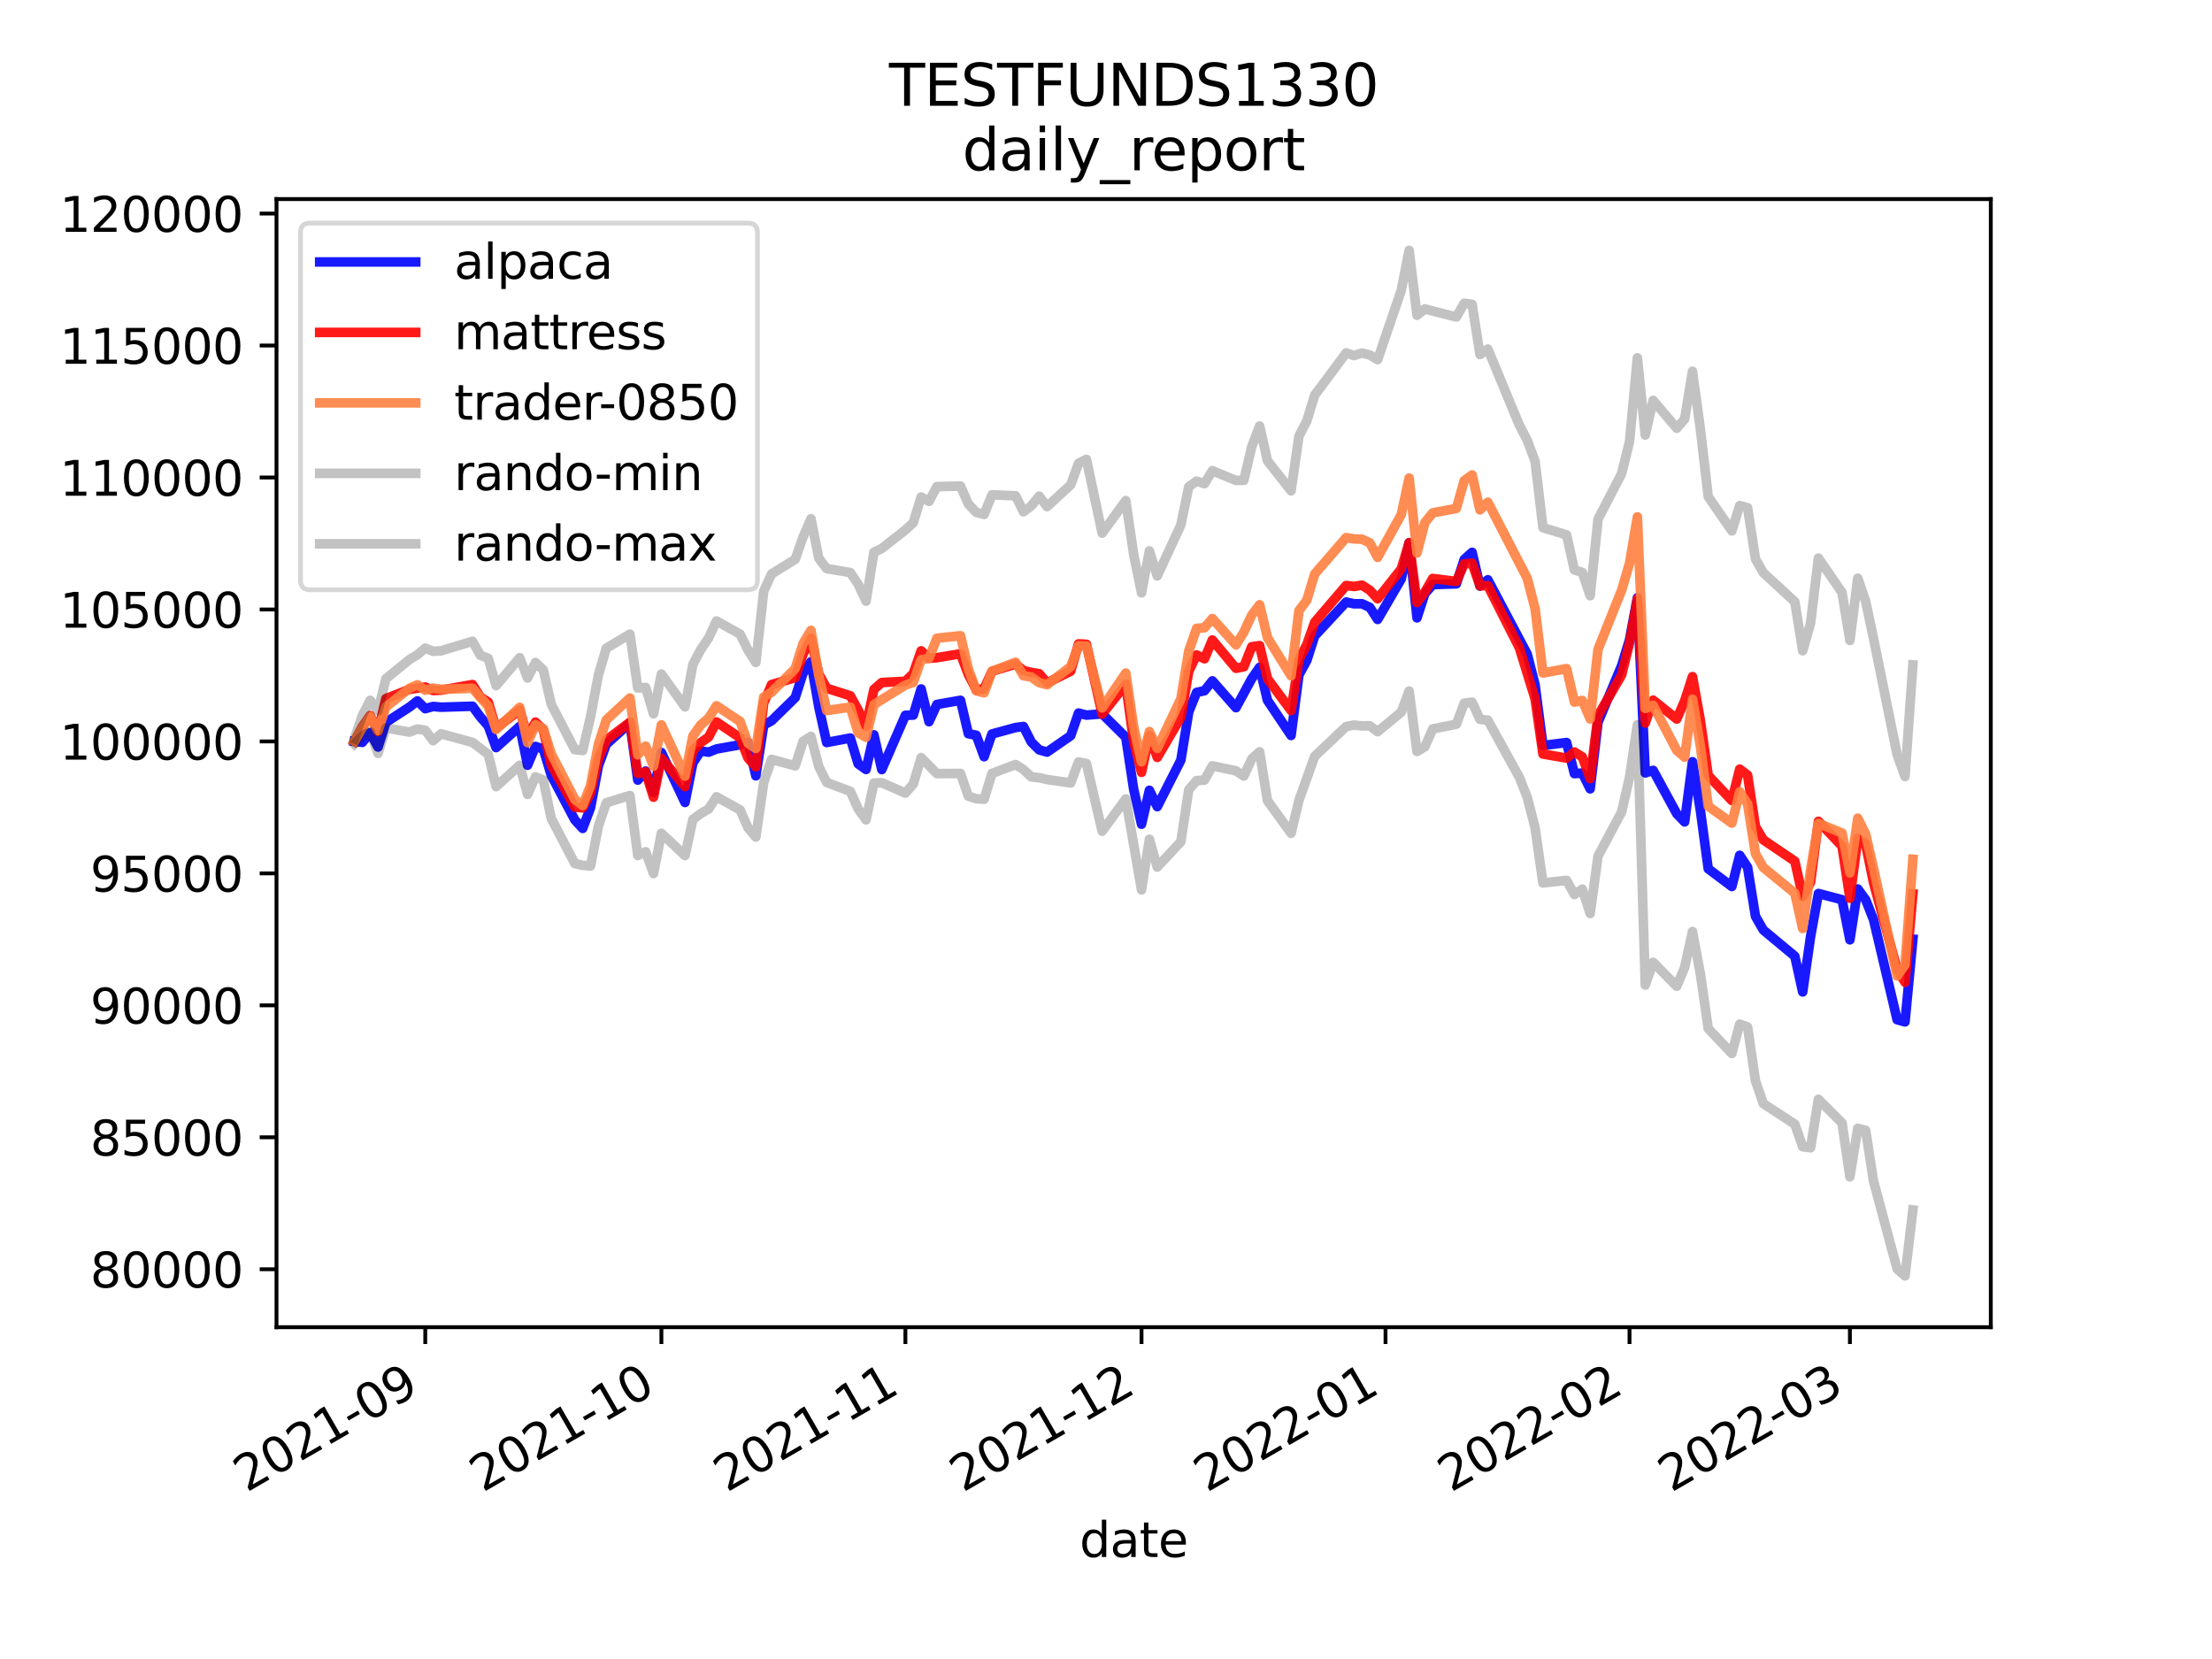 <?xml version="1.0" encoding="utf-8" standalone="no"?>
<!DOCTYPE svg PUBLIC "-//W3C//DTD SVG 1.1//EN"
  "http://www.w3.org/Graphics/SVG/1.1/DTD/svg11.dtd">
<svg height="345.6pt" version="1.1" viewBox="0 0 460.8 345.6" width="460.8pt" xmlns="http://www.w3.org/2000/svg" xmlns:xlink="http://www.w3.org/1999/xlink">
 <defs>
  <style type="text/css">*{stroke-linecap:butt;stroke-linejoin:round;}</style>
 </defs>
 <g id="figure_1">
  <g id="patch_1">
   <path d="M 0 345.6 
L 460.8 345.6 
L 460.8 0 
L 0 0 
z
" style="fill:#ffffff;"/>
  </g>
  <g id="axes_1">
   <g id="patch_2">
    <path d="M 57.6 276.48 
L 414.72 276.48 
L 414.72 41.472 
L 57.6 41.472 
z
" style="fill:#ffffff;"/>
   </g>
   <g id="matplotlib.axis_1">
    <g id="xtick_1">
     <g id="line2d_1">
      <defs>
       <path d="M 0 0 
L 0 3.5 
" id="mb91b54298b" style="stroke:#000000;stroke-width:0.8;"/>
      </defs>
      <g>
       <use style="stroke:#000000;stroke-width:0.8;" x="88.59" xlink:href="#mb91b54298b" y="276.48"/>
      </g>
     </g>
     <g id="text_1">
      <!-- 2021-09 -->
      <g transform="translate(51.365 310.952)rotate(-30)scale(0.1 -0.1)">
       <defs>
        <path d="M 1228 531 
L 3431 531 
L 3431 0 
L 469 0 
L 469 531 
Q 828 903 1448 1529 
Q 2069 2156 2228 2338 
Q 2531 2678 2651 2914 
Q 2772 3150 2772 3378 
Q 2772 3750 2511 3984 
Q 2250 4219 1831 4219 
Q 1534 4219 1204 4116 
Q 875 4013 500 3803 
L 500 4441 
Q 881 4594 1212 4672 
Q 1544 4750 1819 4750 
Q 2544 4750 2975 4387 
Q 3406 4025 3406 3419 
Q 3406 3131 3298 2873 
Q 3191 2616 2906 2266 
Q 2828 2175 2409 1742 
Q 1991 1309 1228 531 
z
" id="DejaVuSans-32" transform="scale(0.016)"/>
        <path d="M 2034 4250 
Q 1547 4250 1301 3770 
Q 1056 3291 1056 2328 
Q 1056 1369 1301 889 
Q 1547 409 2034 409 
Q 2525 409 2770 889 
Q 3016 1369 3016 2328 
Q 3016 3291 2770 3770 
Q 2525 4250 2034 4250 
z
M 2034 4750 
Q 2819 4750 3233 4129 
Q 3647 3509 3647 2328 
Q 3647 1150 3233 529 
Q 2819 -91 2034 -91 
Q 1250 -91 836 529 
Q 422 1150 422 2328 
Q 422 3509 836 4129 
Q 1250 4750 2034 4750 
z
" id="DejaVuSans-30" transform="scale(0.016)"/>
        <path d="M 794 531 
L 1825 531 
L 1825 4091 
L 703 3866 
L 703 4441 
L 1819 4666 
L 2450 4666 
L 2450 531 
L 3481 531 
L 3481 0 
L 794 0 
L 794 531 
z
" id="DejaVuSans-31" transform="scale(0.016)"/>
        <path d="M 313 2009 
L 1997 2009 
L 1997 1497 
L 313 1497 
L 313 2009 
z
" id="DejaVuSans-2d" transform="scale(0.016)"/>
        <path d="M 703 97 
L 703 672 
Q 941 559 1184 500 
Q 1428 441 1663 441 
Q 2288 441 2617 861 
Q 2947 1281 2994 2138 
Q 2813 1869 2534 1725 
Q 2256 1581 1919 1581 
Q 1219 1581 811 2004 
Q 403 2428 403 3163 
Q 403 3881 828 4315 
Q 1253 4750 1959 4750 
Q 2769 4750 3195 4129 
Q 3622 3509 3622 2328 
Q 3622 1225 3098 567 
Q 2575 -91 1691 -91 
Q 1453 -91 1209 -44 
Q 966 3 703 97 
z
M 1959 2075 
Q 2384 2075 2632 2365 
Q 2881 2656 2881 3163 
Q 2881 3666 2632 3958 
Q 2384 4250 1959 4250 
Q 1534 4250 1286 3958 
Q 1038 3666 1038 3163 
Q 1038 2656 1286 2365 
Q 1534 2075 1959 2075 
z
" id="DejaVuSans-39" transform="scale(0.016)"/>
       </defs>
       <use xlink:href="#DejaVuSans-32"/>
       <use x="63.623" xlink:href="#DejaVuSans-30"/>
       <use x="127.246" xlink:href="#DejaVuSans-32"/>
       <use x="190.869" xlink:href="#DejaVuSans-31"/>
       <use x="254.492" xlink:href="#DejaVuSans-2d"/>
       <use x="290.576" xlink:href="#DejaVuSans-30"/>
       <use x="354.199" xlink:href="#DejaVuSans-39"/>
      </g>
     </g>
    </g>
    <g id="xtick_2">
     <g id="line2d_2">
      <g>
       <use style="stroke:#000000;stroke-width:0.8;" x="137.78" xlink:href="#mb91b54298b" y="276.48"/>
      </g>
     </g>
     <g id="text_2">
      <!-- 2021-10 -->
      <g transform="translate(100.555 310.952)rotate(-30)scale(0.1 -0.1)">
       <use xlink:href="#DejaVuSans-32"/>
       <use x="63.623" xlink:href="#DejaVuSans-30"/>
       <use x="127.246" xlink:href="#DejaVuSans-32"/>
       <use x="190.869" xlink:href="#DejaVuSans-31"/>
       <use x="254.492" xlink:href="#DejaVuSans-2d"/>
       <use x="290.576" xlink:href="#DejaVuSans-31"/>
       <use x="354.199" xlink:href="#DejaVuSans-30"/>
      </g>
     </g>
    </g>
    <g id="xtick_3">
     <g id="line2d_3">
      <g>
       <use style="stroke:#000000;stroke-width:0.8;" x="188.61" xlink:href="#mb91b54298b" y="276.48"/>
      </g>
     </g>
     <g id="text_3">
      <!-- 2021-11 -->
      <g transform="translate(151.385 310.952)rotate(-30)scale(0.1 -0.1)">
       <use xlink:href="#DejaVuSans-32"/>
       <use x="63.623" xlink:href="#DejaVuSans-30"/>
       <use x="127.246" xlink:href="#DejaVuSans-32"/>
       <use x="190.869" xlink:href="#DejaVuSans-31"/>
       <use x="254.492" xlink:href="#DejaVuSans-2d"/>
       <use x="290.576" xlink:href="#DejaVuSans-31"/>
       <use x="354.199" xlink:href="#DejaVuSans-31"/>
      </g>
     </g>
    </g>
    <g id="xtick_4">
     <g id="line2d_4">
      <g>
       <use style="stroke:#000000;stroke-width:0.8;" x="237.8" xlink:href="#mb91b54298b" y="276.48"/>
      </g>
     </g>
     <g id="text_4">
      <!-- 2021-12 -->
      <g transform="translate(200.575 310.952)rotate(-30)scale(0.1 -0.1)">
       <use xlink:href="#DejaVuSans-32"/>
       <use x="63.623" xlink:href="#DejaVuSans-30"/>
       <use x="127.246" xlink:href="#DejaVuSans-32"/>
       <use x="190.869" xlink:href="#DejaVuSans-31"/>
       <use x="254.492" xlink:href="#DejaVuSans-2d"/>
       <use x="290.576" xlink:href="#DejaVuSans-31"/>
       <use x="354.199" xlink:href="#DejaVuSans-32"/>
      </g>
     </g>
    </g>
    <g id="xtick_5">
     <g id="line2d_5">
      <g>
       <use style="stroke:#000000;stroke-width:0.8;" x="288.629" xlink:href="#mb91b54298b" y="276.48"/>
      </g>
     </g>
     <g id="text_5">
      <!-- 2022-01 -->
      <g transform="translate(251.405 310.952)rotate(-30)scale(0.1 -0.1)">
       <use xlink:href="#DejaVuSans-32"/>
       <use x="63.623" xlink:href="#DejaVuSans-30"/>
       <use x="127.246" xlink:href="#DejaVuSans-32"/>
       <use x="190.869" xlink:href="#DejaVuSans-32"/>
       <use x="254.492" xlink:href="#DejaVuSans-2d"/>
       <use x="290.576" xlink:href="#DejaVuSans-30"/>
       <use x="354.199" xlink:href="#DejaVuSans-31"/>
      </g>
     </g>
    </g>
    <g id="xtick_6">
     <g id="line2d_6">
      <g>
       <use style="stroke:#000000;stroke-width:0.8;" x="339.459" xlink:href="#mb91b54298b" y="276.48"/>
      </g>
     </g>
     <g id="text_6">
      <!-- 2022-02 -->
      <g transform="translate(302.234 310.952)rotate(-30)scale(0.1 -0.1)">
       <use xlink:href="#DejaVuSans-32"/>
       <use x="63.623" xlink:href="#DejaVuSans-30"/>
       <use x="127.246" xlink:href="#DejaVuSans-32"/>
       <use x="190.869" xlink:href="#DejaVuSans-32"/>
       <use x="254.492" xlink:href="#DejaVuSans-2d"/>
       <use x="290.576" xlink:href="#DejaVuSans-30"/>
       <use x="354.199" xlink:href="#DejaVuSans-32"/>
      </g>
     </g>
    </g>
    <g id="xtick_7">
     <g id="line2d_7">
      <g>
       <use style="stroke:#000000;stroke-width:0.8;" x="385.37" xlink:href="#mb91b54298b" y="276.48"/>
      </g>
     </g>
     <g id="text_7">
      <!-- 2022-03 -->
      <g transform="translate(348.145 310.952)rotate(-30)scale(0.1 -0.1)">
       <defs>
        <path d="M 2597 2516 
Q 3050 2419 3304 2112 
Q 3559 1806 3559 1356 
Q 3559 666 3084 287 
Q 2609 -91 1734 -91 
Q 1441 -91 1130 -33 
Q 819 25 488 141 
L 488 750 
Q 750 597 1062 519 
Q 1375 441 1716 441 
Q 2309 441 2620 675 
Q 2931 909 2931 1356 
Q 2931 1769 2642 2001 
Q 2353 2234 1838 2234 
L 1294 2234 
L 1294 2753 
L 1863 2753 
Q 2328 2753 2575 2939 
Q 2822 3125 2822 3475 
Q 2822 3834 2567 4026 
Q 2313 4219 1838 4219 
Q 1578 4219 1281 4162 
Q 984 4106 628 3988 
L 628 4550 
Q 988 4650 1302 4700 
Q 1616 4750 1894 4750 
Q 2613 4750 3031 4423 
Q 3450 4097 3450 3541 
Q 3450 3153 3228 2886 
Q 3006 2619 2597 2516 
z
" id="DejaVuSans-33" transform="scale(0.016)"/>
       </defs>
       <use xlink:href="#DejaVuSans-32"/>
       <use x="63.623" xlink:href="#DejaVuSans-30"/>
       <use x="127.246" xlink:href="#DejaVuSans-32"/>
       <use x="190.869" xlink:href="#DejaVuSans-32"/>
       <use x="254.492" xlink:href="#DejaVuSans-2d"/>
       <use x="290.576" xlink:href="#DejaVuSans-30"/>
       <use x="354.199" xlink:href="#DejaVuSans-33"/>
      </g>
     </g>
    </g>
    <g id="text_8">
     <!-- date -->
     <g transform="translate(224.885 324.351)scale(0.1 -0.1)">
      <defs>
       <path d="M 2906 2969 
L 2906 4863 
L 3481 4863 
L 3481 0 
L 2906 0 
L 2906 525 
Q 2725 213 2448 61 
Q 2172 -91 1784 -91 
Q 1150 -91 751 415 
Q 353 922 353 1747 
Q 353 2572 751 3078 
Q 1150 3584 1784 3584 
Q 2172 3584 2448 3432 
Q 2725 3281 2906 2969 
z
M 947 1747 
Q 947 1113 1208 752 
Q 1469 391 1925 391 
Q 2381 391 2643 752 
Q 2906 1113 2906 1747 
Q 2906 2381 2643 2742 
Q 2381 3103 1925 3103 
Q 1469 3103 1208 2742 
Q 947 2381 947 1747 
z
" id="DejaVuSans-64" transform="scale(0.016)"/>
       <path d="M 2194 1759 
Q 1497 1759 1228 1600 
Q 959 1441 959 1056 
Q 959 750 1161 570 
Q 1363 391 1709 391 
Q 2188 391 2477 730 
Q 2766 1069 2766 1631 
L 2766 1759 
L 2194 1759 
z
M 3341 1997 
L 3341 0 
L 2766 0 
L 2766 531 
Q 2569 213 2275 61 
Q 1981 -91 1556 -91 
Q 1019 -91 701 211 
Q 384 513 384 1019 
Q 384 1609 779 1909 
Q 1175 2209 1959 2209 
L 2766 2209 
L 2766 2266 
Q 2766 2663 2505 2880 
Q 2244 3097 1772 3097 
Q 1472 3097 1187 3025 
Q 903 2953 641 2809 
L 641 3341 
Q 956 3463 1253 3523 
Q 1550 3584 1831 3584 
Q 2591 3584 2966 3190 
Q 3341 2797 3341 1997 
z
" id="DejaVuSans-61" transform="scale(0.016)"/>
       <path d="M 1172 4494 
L 1172 3500 
L 2356 3500 
L 2356 3053 
L 1172 3053 
L 1172 1153 
Q 1172 725 1289 603 
Q 1406 481 1766 481 
L 2356 481 
L 2356 0 
L 1766 0 
Q 1100 0 847 248 
Q 594 497 594 1153 
L 594 3053 
L 172 3053 
L 172 3500 
L 594 3500 
L 594 4494 
L 1172 4494 
z
" id="DejaVuSans-74" transform="scale(0.016)"/>
       <path d="M 3597 1894 
L 3597 1613 
L 953 1613 
Q 991 1019 1311 708 
Q 1631 397 2203 397 
Q 2534 397 2845 478 
Q 3156 559 3463 722 
L 3463 178 
Q 3153 47 2828 -22 
Q 2503 -91 2169 -91 
Q 1331 -91 842 396 
Q 353 884 353 1716 
Q 353 2575 817 3079 
Q 1281 3584 2069 3584 
Q 2775 3584 3186 3129 
Q 3597 2675 3597 1894 
z
M 3022 2063 
Q 3016 2534 2758 2815 
Q 2500 3097 2075 3097 
Q 1594 3097 1305 2825 
Q 1016 2553 972 2059 
L 3022 2063 
z
" id="DejaVuSans-65" transform="scale(0.016)"/>
      </defs>
      <use xlink:href="#DejaVuSans-64"/>
      <use x="63.477" xlink:href="#DejaVuSans-61"/>
      <use x="124.756" xlink:href="#DejaVuSans-74"/>
      <use x="163.965" xlink:href="#DejaVuSans-65"/>
     </g>
    </g>
   </g>
   <g id="matplotlib.axis_2">
    <g id="ytick_1">
     <g id="line2d_8">
      <defs>
       <path d="M 0 0 
L -3.5 0 
" id="m299c79e415" style="stroke:#000000;stroke-width:0.8;"/>
      </defs>
      <g>
       <use style="stroke:#000000;stroke-width:0.8;" x="57.6" xlink:href="#m299c79e415" y="264.41"/>
      </g>
     </g>
     <g id="text_9">
      <!-- 80000 -->
      <g transform="translate(18.788 268.21)scale(0.1 -0.1)">
       <defs>
        <path d="M 2034 2216 
Q 1584 2216 1326 1975 
Q 1069 1734 1069 1313 
Q 1069 891 1326 650 
Q 1584 409 2034 409 
Q 2484 409 2743 651 
Q 3003 894 3003 1313 
Q 3003 1734 2745 1975 
Q 2488 2216 2034 2216 
z
M 1403 2484 
Q 997 2584 770 2862 
Q 544 3141 544 3541 
Q 544 4100 942 4425 
Q 1341 4750 2034 4750 
Q 2731 4750 3128 4425 
Q 3525 4100 3525 3541 
Q 3525 3141 3298 2862 
Q 3072 2584 2669 2484 
Q 3125 2378 3379 2068 
Q 3634 1759 3634 1313 
Q 3634 634 3220 271 
Q 2806 -91 2034 -91 
Q 1263 -91 848 271 
Q 434 634 434 1313 
Q 434 1759 690 2068 
Q 947 2378 1403 2484 
z
M 1172 3481 
Q 1172 3119 1398 2916 
Q 1625 2713 2034 2713 
Q 2441 2713 2670 2916 
Q 2900 3119 2900 3481 
Q 2900 3844 2670 4047 
Q 2441 4250 2034 4250 
Q 1625 4250 1398 4047 
Q 1172 3844 1172 3481 
z
" id="DejaVuSans-38" transform="scale(0.016)"/>
       </defs>
       <use xlink:href="#DejaVuSans-38"/>
       <use x="63.623" xlink:href="#DejaVuSans-30"/>
       <use x="127.246" xlink:href="#DejaVuSans-30"/>
       <use x="190.869" xlink:href="#DejaVuSans-30"/>
       <use x="254.492" xlink:href="#DejaVuSans-30"/>
      </g>
     </g>
    </g>
    <g id="ytick_2">
     <g id="line2d_9">
      <g>
       <use style="stroke:#000000;stroke-width:0.8;" x="57.6" xlink:href="#m299c79e415" y="236.921"/>
      </g>
     </g>
     <g id="text_10">
      <!-- 85000 -->
      <g transform="translate(18.788 240.72)scale(0.1 -0.1)">
       <defs>
        <path d="M 691 4666 
L 3169 4666 
L 3169 4134 
L 1269 4134 
L 1269 2991 
Q 1406 3038 1543 3061 
Q 1681 3084 1819 3084 
Q 2600 3084 3056 2656 
Q 3513 2228 3513 1497 
Q 3513 744 3044 326 
Q 2575 -91 1722 -91 
Q 1428 -91 1123 -41 
Q 819 9 494 109 
L 494 744 
Q 775 591 1075 516 
Q 1375 441 1709 441 
Q 2250 441 2565 725 
Q 2881 1009 2881 1497 
Q 2881 1984 2565 2268 
Q 2250 2553 1709 2553 
Q 1456 2553 1204 2497 
Q 953 2441 691 2322 
L 691 4666 
z
" id="DejaVuSans-35" transform="scale(0.016)"/>
       </defs>
       <use xlink:href="#DejaVuSans-38"/>
       <use x="63.623" xlink:href="#DejaVuSans-35"/>
       <use x="127.246" xlink:href="#DejaVuSans-30"/>
       <use x="190.869" xlink:href="#DejaVuSans-30"/>
       <use x="254.492" xlink:href="#DejaVuSans-30"/>
      </g>
     </g>
    </g>
    <g id="ytick_3">
     <g id="line2d_10">
      <g>
       <use style="stroke:#000000;stroke-width:0.8;" x="57.6" xlink:href="#m299c79e415" y="209.431"/>
      </g>
     </g>
     <g id="text_11">
      <!-- 90000 -->
      <g transform="translate(18.788 213.23)scale(0.1 -0.1)">
       <use xlink:href="#DejaVuSans-39"/>
       <use x="63.623" xlink:href="#DejaVuSans-30"/>
       <use x="127.246" xlink:href="#DejaVuSans-30"/>
       <use x="190.869" xlink:href="#DejaVuSans-30"/>
       <use x="254.492" xlink:href="#DejaVuSans-30"/>
      </g>
     </g>
    </g>
    <g id="ytick_4">
     <g id="line2d_11">
      <g>
       <use style="stroke:#000000;stroke-width:0.8;" x="57.6" xlink:href="#m299c79e415" y="181.941"/>
      </g>
     </g>
     <g id="text_12">
      <!-- 95000 -->
      <g transform="translate(18.788 185.74)scale(0.1 -0.1)">
       <use xlink:href="#DejaVuSans-39"/>
       <use x="63.623" xlink:href="#DejaVuSans-35"/>
       <use x="127.246" xlink:href="#DejaVuSans-30"/>
       <use x="190.869" xlink:href="#DejaVuSans-30"/>
       <use x="254.492" xlink:href="#DejaVuSans-30"/>
      </g>
     </g>
    </g>
    <g id="ytick_5">
     <g id="line2d_12">
      <g>
       <use style="stroke:#000000;stroke-width:0.8;" x="57.6" xlink:href="#m299c79e415" y="154.451"/>
      </g>
     </g>
     <g id="text_13">
      <!-- 100000 -->
      <g transform="translate(12.425 158.25)scale(0.1 -0.1)">
       <use xlink:href="#DejaVuSans-31"/>
       <use x="63.623" xlink:href="#DejaVuSans-30"/>
       <use x="127.246" xlink:href="#DejaVuSans-30"/>
       <use x="190.869" xlink:href="#DejaVuSans-30"/>
       <use x="254.492" xlink:href="#DejaVuSans-30"/>
       <use x="318.115" xlink:href="#DejaVuSans-30"/>
      </g>
     </g>
    </g>
    <g id="ytick_6">
     <g id="line2d_13">
      <g>
       <use style="stroke:#000000;stroke-width:0.8;" x="57.6" xlink:href="#m299c79e415" y="126.961"/>
      </g>
     </g>
     <g id="text_14">
      <!-- 105000 -->
      <g transform="translate(12.425 130.76)scale(0.1 -0.1)">
       <use xlink:href="#DejaVuSans-31"/>
       <use x="63.623" xlink:href="#DejaVuSans-30"/>
       <use x="127.246" xlink:href="#DejaVuSans-35"/>
       <use x="190.869" xlink:href="#DejaVuSans-30"/>
       <use x="254.492" xlink:href="#DejaVuSans-30"/>
       <use x="318.115" xlink:href="#DejaVuSans-30"/>
      </g>
     </g>
    </g>
    <g id="ytick_7">
     <g id="line2d_14">
      <g>
       <use style="stroke:#000000;stroke-width:0.8;" x="57.6" xlink:href="#m299c79e415" y="99.471"/>
      </g>
     </g>
     <g id="text_15">
      <!-- 110000 -->
      <g transform="translate(12.425 103.27)scale(0.1 -0.1)">
       <use xlink:href="#DejaVuSans-31"/>
       <use x="63.623" xlink:href="#DejaVuSans-31"/>
       <use x="127.246" xlink:href="#DejaVuSans-30"/>
       <use x="190.869" xlink:href="#DejaVuSans-30"/>
       <use x="254.492" xlink:href="#DejaVuSans-30"/>
       <use x="318.115" xlink:href="#DejaVuSans-30"/>
      </g>
     </g>
    </g>
    <g id="ytick_8">
     <g id="line2d_15">
      <g>
       <use style="stroke:#000000;stroke-width:0.8;" x="57.6" xlink:href="#m299c79e415" y="71.981"/>
      </g>
     </g>
     <g id="text_16">
      <!-- 115000 -->
      <g transform="translate(12.425 75.78)scale(0.1 -0.1)">
       <use xlink:href="#DejaVuSans-31"/>
       <use x="63.623" xlink:href="#DejaVuSans-31"/>
       <use x="127.246" xlink:href="#DejaVuSans-35"/>
       <use x="190.869" xlink:href="#DejaVuSans-30"/>
       <use x="254.492" xlink:href="#DejaVuSans-30"/>
       <use x="318.115" xlink:href="#DejaVuSans-30"/>
      </g>
     </g>
    </g>
    <g id="ytick_9">
     <g id="line2d_16">
      <g>
       <use style="stroke:#000000;stroke-width:0.8;" x="57.6" xlink:href="#m299c79e415" y="44.491"/>
      </g>
     </g>
     <g id="text_17">
      <!-- 120000 -->
      <g transform="translate(12.425 48.29)scale(0.1 -0.1)">
       <use xlink:href="#DejaVuSans-31"/>
       <use x="63.623" xlink:href="#DejaVuSans-32"/>
       <use x="127.246" xlink:href="#DejaVuSans-30"/>
       <use x="190.869" xlink:href="#DejaVuSans-30"/>
       <use x="254.492" xlink:href="#DejaVuSans-30"/>
       <use x="318.115" xlink:href="#DejaVuSans-30"/>
      </g>
     </g>
    </g>
   </g>
   <g id="line2d_17">
    <path clip-path="url(#p4adf849333)" d="M 73.833 154.451 
L 75.472 154.652 
L 77.112 152.633 
L 78.752 155.62 
L 80.391 150.48 
L 85.31 147.29 
L 86.95 146.01 
L 88.59 147.634 
L 90.229 147.166 
L 91.869 147.323 
L 98.428 147.118 
L 100.067 149.35 
L 101.707 151.223 
L 103.347 155.735 
L 108.266 151.323 
L 109.905 159.407 
L 111.545 155.495 
L 113.185 156.039 
L 114.824 161.468 
L 119.743 170.797 
L 121.383 172.573 
L 123.023 168.251 
L 124.662 159.536 
L 126.302 155.052 
L 131.221 150.601 
L 132.861 162.51 
L 134.5 160.629 
L 136.14 165.071 
L 137.78 156.76 
L 142.699 167.17 
L 144.339 158.934 
L 145.978 156.45 
L 147.618 156.691 
L 149.258 156.03 
L 154.177 155.142 
L 155.816 154.621 
L 157.456 161.617 
L 159.096 151.041 
L 160.735 150.145 
L 165.654 145.337 
L 167.294 140.192 
L 168.934 137.868 
L 170.573 147.291 
L 172.213 154.678 
L 177.132 153.742 
L 178.772 159.12 
L 180.411 160.296 
L 182.051 153.071 
L 183.691 160.313 
L 188.61 149.011 
L 190.249 148.966 
L 191.889 143.522 
L 193.529 150.341 
L 195.168 146.755 
L 200.087 145.884 
L 201.727 152.845 
L 203.367 153.159 
L 205.006 157.633 
L 206.646 152.902 
L 211.565 151.56 
L 213.205 151.343 
L 214.844 154.579 
L 216.484 156.212 
L 218.124 156.672 
L 223.043 153.263 
L 224.682 148.542 
L 226.322 148.974 
L 229.601 148.706 
L 234.52 153.584 
L 236.16 164.388 
L 237.8 171.699 
L 239.439 164.634 
L 241.079 168.04 
L 245.998 158.349 
L 247.638 148.29 
L 249.277 144.24 
L 250.917 143.888 
L 252.557 141.838 
L 257.476 147.424 
L 260.755 141.377 
L 262.395 139.015 
L 264.034 145.885 
L 268.953 153.214 
L 270.593 140.576 
L 272.233 137.603 
L 273.872 132.481 
L 280.431 125.417 
L 282.071 125.782 
L 283.71 125.775 
L 285.35 126.526 
L 286.99 129.041 
L 291.909 120.605 
L 293.548 113.06 
L 295.188 128.711 
L 296.828 123.656 
L 298.467 121.777 
L 303.386 121.627 
L 305.026 116.529 
L 306.666 115.059 
L 308.305 122.088 
L 309.945 120.777 
L 318.143 136.25 
L 319.783 142.657 
L 321.423 155.308 
L 326.342 154.68 
L 327.981 161.162 
L 329.621 161.048 
L 331.261 164.33 
L 332.9 150.455 
L 337.82 138.66 
L 339.459 133.268 
L 341.099 124.516 
L 342.739 161.013 
L 344.378 160.479 
L 349.297 169.509 
L 350.937 171.219 
L 352.577 158.686 
L 354.216 168.804 
L 355.856 180.986 
L 360.775 184.676 
L 362.415 178.177 
L 364.054 180.676 
L 365.694 190.886 
L 367.334 193.739 
L 373.892 199.195 
L 375.532 206.636 
L 377.172 195.121 
L 378.811 186.132 
L 383.73 187.426 
L 385.37 195.781 
L 387.01 185.19 
L 388.649 187.431 
L 390.289 191.561 
L 395.208 212.421 
L 396.848 212.881 
L 398.487 195.635 
L 398.487 195.635 
" style="fill:none;stroke:#0000ff;stroke-linecap:square;stroke-opacity:0.9;stroke-width:2;"/>
   </g>
   <g id="line2d_18">
    <path clip-path="url(#p4adf849333)" d="M 73.833 154.451 
L 75.472 151.394 
L 77.112 149.066 
L 78.752 152.383 
L 80.391 145.53 
L 85.31 143.599 
L 88.59 143.115 
L 90.229 143.849 
L 91.869 143.777 
L 98.428 142.602 
L 100.067 145.197 
L 101.707 146.268 
L 103.347 151.69 
L 108.266 147.891 
L 109.905 153.425 
L 111.545 150.428 
L 113.185 152.038 
L 114.824 159.296 
L 119.743 168.147 
L 121.383 168.294 
L 123.023 165.182 
L 124.662 158.065 
L 126.302 154.149 
L 131.221 150.452 
L 132.861 161.11 
L 134.5 160.81 
L 136.14 166.069 
L 137.78 157.954 
L 142.699 163.869 
L 144.339 156.421 
L 145.978 154.693 
L 147.618 153.541 
L 149.258 150.395 
L 154.177 153.697 
L 155.816 157.896 
L 157.456 159.737 
L 159.096 146.442 
L 160.735 142.61 
L 165.654 141.166 
L 167.294 136.262 
L 168.934 132.992 
L 170.573 140.417 
L 172.213 143.374 
L 177.132 144.943 
L 178.772 147.919 
L 180.411 151.319 
L 182.051 143.608 
L 183.691 142.183 
L 188.61 141.919 
L 190.249 140.331 
L 191.889 135.579 
L 193.529 137.133 
L 195.168 137.007 
L 200.087 136.191 
L 201.727 140.513 
L 203.367 143.669 
L 205.006 143.474 
L 206.646 139.857 
L 211.565 138.341 
L 213.205 139.687 
L 214.844 140.081 
L 216.484 140.343 
L 218.124 142.265 
L 223.043 139.811 
L 224.682 134.13 
L 226.322 134.218 
L 229.601 148.761 
L 234.52 142.574 
L 236.16 154.484 
L 237.8 160.897 
L 239.439 153.25 
L 241.079 157.774 
L 245.998 149.441 
L 247.638 139.838 
L 249.277 136.439 
L 250.917 137.234 
L 252.557 133.319 
L 257.476 139.219 
L 259.115 138.898 
L 260.755 134.739 
L 262.395 134.496 
L 264.034 141.38 
L 268.953 148.022 
L 270.593 137.423 
L 272.233 134.271 
L 273.872 129.624 
L 280.431 121.968 
L 282.071 122.175 
L 283.71 121.89 
L 285.35 122.948 
L 286.99 124.723 
L 291.909 118.518 
L 293.548 113.056 
L 295.188 125.517 
L 296.828 123.332 
L 298.467 120.501 
L 303.386 121.127 
L 305.026 117.466 
L 306.666 117.329 
L 308.305 122.031 
L 309.945 122.007 
L 316.504 134.94 
L 319.783 145.563 
L 321.423 157.076 
L 326.342 157.923 
L 327.981 156.654 
L 329.621 157.672 
L 331.261 162.191 
L 332.9 149.079 
L 337.82 140.594 
L 339.459 133.97 
L 341.099 124.766 
L 342.739 150.621 
L 344.378 145.854 
L 349.297 149.785 
L 350.937 146.03 
L 352.577 140.948 
L 354.216 150.076 
L 355.856 161.554 
L 360.775 166.761 
L 362.415 160.227 
L 364.054 161.477 
L 365.694 172.186 
L 367.334 174.96 
L 373.892 179.397 
L 375.532 186.763 
L 377.172 183.805 
L 378.811 171.096 
L 383.73 176.275 
L 385.37 187.138 
L 387.01 174.651 
L 388.649 175.869 
L 390.289 183.874 
L 395.208 201.942 
L 396.848 204.627 
L 398.487 186.206 
L 398.487 186.206 
" style="fill:none;stroke:#ff0000;stroke-linecap:square;stroke-opacity:0.9;stroke-width:2;"/>
   </g>
   <g id="line2d_19">
    <path clip-path="url(#p4adf849333)" d="M 73.833 154.451 
L 75.472 151.585 
L 77.112 149.24 
L 78.752 152.21 
L 80.391 147.283 
L 85.31 143.371 
L 86.95 142.664 
L 88.59 143.787 
L 90.229 143.342 
L 91.869 143.604 
L 98.428 143.379 
L 101.707 147.12 
L 103.347 151.955 
L 108.266 147.351 
L 109.905 154.7 
L 111.545 150.974 
L 113.185 151.806 
L 114.824 157.004 
L 119.743 166.527 
L 121.383 167.809 
L 123.023 163.624 
L 124.662 155.055 
L 126.302 149.973 
L 131.221 145.411 
L 132.861 157.248 
L 134.5 155.427 
L 136.14 159.608 
L 137.78 151.008 
L 142.699 161.674 
L 144.339 153.326 
L 145.978 151.014 
L 147.618 149.591 
L 149.258 147.029 
L 154.177 150.288 
L 155.816 154.82 
L 157.456 155.922 
L 159.096 145.202 
L 160.735 144.202 
L 165.654 139.266 
L 167.294 134.054 
L 168.934 131.314 
L 170.573 140.735 
L 172.213 148.027 
L 177.132 147.295 
L 178.772 152.634 
L 180.411 153.587 
L 182.051 146.809 
L 183.691 145.738 
L 188.61 142.712 
L 190.249 142.149 
L 191.889 137.449 
L 193.529 137.123 
L 195.168 132.954 
L 200.087 132.441 
L 201.727 139.361 
L 203.367 143.906 
L 205.006 144.328 
L 206.646 139.838 
L 211.565 137.961 
L 213.205 140.767 
L 214.844 141.037 
L 216.484 142.216 
L 218.124 142.635 
L 223.043 138.861 
L 224.682 134.527 
L 226.322 134.593 
L 229.601 147.464 
L 234.52 140.213 
L 236.16 151.435 
L 237.8 158.695 
L 239.439 152.396 
L 241.079 155.902 
L 245.998 145.559 
L 247.638 135.617 
L 249.277 130.904 
L 250.917 130.771 
L 252.557 128.85 
L 257.476 134.333 
L 259.115 131.674 
L 260.755 128.143 
L 262.395 125.988 
L 264.034 132.828 
L 268.953 140.78 
L 270.593 127.212 
L 272.233 125.042 
L 273.872 119.575 
L 280.431 111.994 
L 282.071 112.272 
L 283.71 112.322 
L 285.35 113.087 
L 286.99 116.111 
L 291.909 107.186 
L 293.548 99.582 
L 295.188 115.188 
L 296.828 108.862 
L 298.467 106.835 
L 303.386 105.915 
L 305.026 100.128 
L 306.666 98.946 
L 308.305 106.218 
L 309.945 104.619 
L 318.143 120.468 
L 319.783 126.779 
L 321.423 140.197 
L 326.342 139.286 
L 327.981 146.263 
L 329.621 145.921 
L 331.261 149.759 
L 332.9 135.27 
L 337.82 122.939 
L 339.459 117.357 
L 341.099 107.677 
L 342.739 147.577 
L 344.378 146.943 
L 349.297 156.324 
L 350.937 157.721 
L 352.577 145.662 
L 354.216 155.41 
L 355.856 167.952 
L 360.775 171.47 
L 362.415 164.941 
L 364.054 167.483 
L 365.694 177.834 
L 367.334 180.719 
L 373.892 186.071 
L 375.532 193.428 
L 377.172 181.269 
L 378.811 171.514 
L 383.73 173.538 
L 385.37 181.833 
L 387.01 170.446 
L 388.649 173.761 
L 390.289 180.878 
L 395.208 203.302 
L 396.848 201.012 
L 398.487 179.001 
L 398.487 179.001 
" style="fill:none;stroke:#ff8040;stroke-linecap:square;stroke-opacity:0.9;stroke-width:2;"/>
   </g>
   <g id="line2d_20">
    <path clip-path="url(#p4adf849333)" d="M 73.833 155 
L 75.472 153.339 
L 77.112 152.417 
L 78.752 156.946 
L 80.391 151.641 
L 85.31 152.51 
L 86.95 151.872 
L 88.59 152.129 
L 90.229 154.299 
L 91.869 152.865 
L 98.428 154.652 
L 101.707 157.136 
L 103.347 163.869 
L 108.266 159.42 
L 109.905 165.492 
L 111.545 161.824 
L 113.185 162.498 
L 114.824 170.459 
L 119.743 179.893 
L 121.383 180.269 
L 123.023 180.392 
L 124.662 172.08 
L 126.302 167.234 
L 131.221 165.715 
L 132.861 178.212 
L 134.5 177.433 
L 136.14 181.981 
L 137.78 173.588 
L 142.699 178.231 
L 144.339 170.702 
L 145.978 169.491 
L 147.618 168.524 
L 149.258 165.99 
L 154.177 168.717 
L 155.816 172.431 
L 157.456 174.369 
L 159.096 162.998 
L 160.735 158.188 
L 165.654 159.537 
L 167.294 154.429 
L 168.934 153.407 
L 170.573 159.697 
L 172.213 162.998 
L 177.132 164.847 
L 178.772 168.493 
L 180.411 170.789 
L 182.051 163.121 
L 183.691 163.055 
L 188.61 165.214 
L 190.249 163.318 
L 191.889 157.833 
L 195.168 161.155 
L 200.087 161.123 
L 201.727 165.857 
L 203.367 166.381 
L 205.006 166.499 
L 206.646 161.121 
L 211.565 159.268 
L 213.205 160.324 
L 214.844 161.835 
L 216.484 162.009 
L 218.124 162.38 
L 223.043 163.102 
L 224.682 158.724 
L 226.322 159.059 
L 229.601 173.158 
L 234.52 166.436 
L 237.8 185.377 
L 239.439 174.832 
L 241.079 180.625 
L 245.998 175.333 
L 247.638 164.522 
L 249.277 162.622 
L 250.917 162.497 
L 252.557 159.54 
L 257.476 160.576 
L 259.115 161.665 
L 260.755 158.108 
L 262.395 156.611 
L 264.034 166.781 
L 268.953 173.581 
L 270.593 166.719 
L 273.872 157.562 
L 280.431 151.351 
L 282.071 151.049 
L 283.71 151.218 
L 285.35 151.194 
L 286.99 152.422 
L 291.909 148.342 
L 293.548 143.959 
L 295.188 156.548 
L 296.828 155.564 
L 298.467 151.845 
L 303.386 150.869 
L 305.026 146.48 
L 306.666 146.279 
L 308.305 149.848 
L 309.945 150.024 
L 316.504 161.929 
L 318.143 166.075 
L 319.783 172.422 
L 321.423 183.931 
L 326.342 183.397 
L 327.981 186.349 
L 329.621 185.225 
L 331.261 190.303 
L 332.9 178.345 
L 337.82 169.119 
L 339.459 161.929 
L 341.099 150.974 
L 342.739 205.2 
L 344.378 200.477 
L 349.297 205.455 
L 350.937 201.538 
L 352.577 194.057 
L 354.216 202.845 
L 355.856 214.27 
L 360.775 219.457 
L 362.415 213.337 
L 364.054 213.943 
L 365.694 225.153 
L 367.334 229.911 
L 373.892 234.185 
L 375.532 238.882 
L 377.172 239.105 
L 378.811 229.006 
L 383.73 233.94 
L 385.37 245.154 
L 387.01 235.049 
L 388.649 235.463 
L 390.289 246.026 
L 395.208 264.352 
L 396.848 265.798 
L 398.487 252.049 
L 398.487 252.049 
" style="fill:none;stroke:#0d0d0d;stroke-linecap:square;stroke-opacity:0.25;stroke-width:2;"/>
   </g>
   <g id="line2d_21">
    <path clip-path="url(#p4adf849333)" d="M 73.833 153.901 
L 75.472 149.064 
L 77.112 145.883 
L 78.752 148.071 
L 80.391 141.39 
L 85.31 137.393 
L 86.95 136.409 
L 88.59 135.015 
L 90.229 135.687 
L 91.869 135.579 
L 98.428 133.593 
L 100.067 136.493 
L 101.707 137.163 
L 103.347 142.831 
L 108.266 137.005 
L 109.905 141.24 
L 111.545 138.005 
L 113.185 139.57 
L 114.824 146.697 
L 119.743 156.17 
L 121.383 156.354 
L 123.023 149.323 
L 124.662 140.582 
L 126.302 135.037 
L 131.221 132.105 
L 132.861 143.321 
L 134.5 143.202 
L 136.14 148.702 
L 137.78 140.413 
L 142.699 147.254 
L 144.339 138.41 
L 145.978 135.326 
L 147.618 132.898 
L 149.258 129.35 
L 154.177 132.103 
L 155.816 135.427 
L 157.456 137.998 
L 159.096 123.147 
L 160.735 119.563 
L 165.654 116.522 
L 167.294 111.854 
L 168.934 108.071 
L 170.573 116.318 
L 172.213 118.45 
L 177.132 119.272 
L 178.772 121.71 
L 180.411 125.231 
L 182.051 115.049 
L 183.691 114.251 
L 188.61 110.397 
L 190.249 108.881 
L 191.889 103.538 
L 193.529 104.438 
L 195.168 101.376 
L 200.087 101.256 
L 201.727 104.987 
L 203.367 106.738 
L 205.006 107.167 
L 206.646 103.087 
L 211.565 103.281 
L 213.205 106.611 
L 214.844 105.373 
L 216.484 103.35 
L 218.124 105.531 
L 223.043 101.014 
L 224.682 96.514 
L 226.322 95.694 
L 229.601 111.06 
L 234.52 104.288 
L 236.16 115.503 
L 237.8 123.509 
L 239.439 114.771 
L 241.079 119.973 
L 245.998 109.348 
L 247.638 101.39 
L 249.277 100.23 
L 250.917 100.755 
L 252.557 98.055 
L 257.476 100.082 
L 259.115 100.059 
L 260.755 93.08 
L 262.395 88.744 
L 264.034 95.978 
L 268.953 102.25 
L 270.593 90.846 
L 272.233 87.703 
L 273.872 82.326 
L 280.431 73.523 
L 282.071 74.072 
L 283.71 73.539 
L 285.35 73.951 
L 286.99 74.923 
L 291.909 60.487 
L 293.548 52.154 
L 295.188 65.667 
L 296.828 64.345 
L 298.467 64.797 
L 303.386 66.029 
L 305.026 63.178 
L 306.666 63.403 
L 308.305 73.846 
L 309.945 72.713 
L 316.504 88.555 
L 318.143 91.691 
L 319.783 96.079 
L 321.423 109.908 
L 326.342 111.419 
L 327.981 118.74 
L 329.621 119.241 
L 331.261 124.101 
L 332.9 108.15 
L 337.82 98.657 
L 339.459 92.006 
L 341.099 74.538 
L 342.739 90.631 
L 344.378 83.407 
L 349.297 89.207 
L 350.937 87.307 
L 352.577 77.347 
L 354.216 89.38 
L 355.856 103.466 
L 360.775 110.589 
L 362.415 105.318 
L 364.054 105.765 
L 365.694 116.417 
L 367.334 119.315 
L 373.892 125.346 
L 375.532 135.562 
L 377.172 129.827 
L 378.811 116.264 
L 383.73 123.439 
L 385.37 133.421 
L 387.01 120.454 
L 388.649 125.263 
L 390.289 133.001 
L 395.208 157.224 
L 396.848 161.763 
L 398.487 138.497 
L 398.487 138.497 
" style="fill:none;stroke:#0d0d0d;stroke-linecap:square;stroke-opacity:0.25;stroke-width:2;"/>
   </g>
   <g id="patch_3">
    <path d="M 57.6 276.48 
L 57.6 41.472 
" style="fill:none;stroke:#000000;stroke-linecap:square;stroke-linejoin:miter;stroke-width:0.8;"/>
   </g>
   <g id="patch_4">
    <path d="M 414.72 276.48 
L 414.72 41.472 
" style="fill:none;stroke:#000000;stroke-linecap:square;stroke-linejoin:miter;stroke-width:0.8;"/>
   </g>
   <g id="patch_5">
    <path d="M 57.6 276.48 
L 414.72 276.48 
" style="fill:none;stroke:#000000;stroke-linecap:square;stroke-linejoin:miter;stroke-width:0.8;"/>
   </g>
   <g id="patch_6">
    <path d="M 57.6 41.472 
L 414.72 41.472 
" style="fill:none;stroke:#000000;stroke-linecap:square;stroke-linejoin:miter;stroke-width:0.8;"/>
   </g>
   <g id="text_18">
    <!-- TESTFUNDS1330 -->
    <g transform="translate(185.2 22.035)scale(0.12 -0.12)">
     <defs>
      <path d="M -19 4666 
L 3928 4666 
L 3928 4134 
L 2272 4134 
L 2272 0 
L 1638 0 
L 1638 4134 
L -19 4134 
L -19 4666 
z
" id="DejaVuSans-54" transform="scale(0.016)"/>
      <path d="M 628 4666 
L 3578 4666 
L 3578 4134 
L 1259 4134 
L 1259 2753 
L 3481 2753 
L 3481 2222 
L 1259 2222 
L 1259 531 
L 3634 531 
L 3634 0 
L 628 0 
L 628 4666 
z
" id="DejaVuSans-45" transform="scale(0.016)"/>
      <path d="M 3425 4513 
L 3425 3897 
Q 3066 4069 2747 4153 
Q 2428 4238 2131 4238 
Q 1616 4238 1336 4038 
Q 1056 3838 1056 3469 
Q 1056 3159 1242 3001 
Q 1428 2844 1947 2747 
L 2328 2669 
Q 3034 2534 3370 2195 
Q 3706 1856 3706 1288 
Q 3706 609 3251 259 
Q 2797 -91 1919 -91 
Q 1588 -91 1214 -16 
Q 841 59 441 206 
L 441 856 
Q 825 641 1194 531 
Q 1563 422 1919 422 
Q 2459 422 2753 634 
Q 3047 847 3047 1241 
Q 3047 1584 2836 1778 
Q 2625 1972 2144 2069 
L 1759 2144 
Q 1053 2284 737 2584 
Q 422 2884 422 3419 
Q 422 4038 858 4394 
Q 1294 4750 2059 4750 
Q 2388 4750 2728 4690 
Q 3069 4631 3425 4513 
z
" id="DejaVuSans-53" transform="scale(0.016)"/>
      <path d="M 628 4666 
L 3309 4666 
L 3309 4134 
L 1259 4134 
L 1259 2759 
L 3109 2759 
L 3109 2228 
L 1259 2228 
L 1259 0 
L 628 0 
L 628 4666 
z
" id="DejaVuSans-46" transform="scale(0.016)"/>
      <path d="M 556 4666 
L 1191 4666 
L 1191 1831 
Q 1191 1081 1462 751 
Q 1734 422 2344 422 
Q 2950 422 3222 751 
Q 3494 1081 3494 1831 
L 3494 4666 
L 4128 4666 
L 4128 1753 
Q 4128 841 3676 375 
Q 3225 -91 2344 -91 
Q 1459 -91 1007 375 
Q 556 841 556 1753 
L 556 4666 
z
" id="DejaVuSans-55" transform="scale(0.016)"/>
      <path d="M 628 4666 
L 1478 4666 
L 3547 763 
L 3547 4666 
L 4159 4666 
L 4159 0 
L 3309 0 
L 1241 3903 
L 1241 0 
L 628 0 
L 628 4666 
z
" id="DejaVuSans-4e" transform="scale(0.016)"/>
      <path d="M 1259 4147 
L 1259 519 
L 2022 519 
Q 2988 519 3436 956 
Q 3884 1394 3884 2338 
Q 3884 3275 3436 3711 
Q 2988 4147 2022 4147 
L 1259 4147 
z
M 628 4666 
L 1925 4666 
Q 3281 4666 3915 4102 
Q 4550 3538 4550 2338 
Q 4550 1131 3912 565 
Q 3275 0 1925 0 
L 628 0 
L 628 4666 
z
" id="DejaVuSans-44" transform="scale(0.016)"/>
     </defs>
     <use xlink:href="#DejaVuSans-54"/>
     <use x="61.084" xlink:href="#DejaVuSans-45"/>
     <use x="124.268" xlink:href="#DejaVuSans-53"/>
     <use x="187.744" xlink:href="#DejaVuSans-54"/>
     <use x="248.828" xlink:href="#DejaVuSans-46"/>
     <use x="306.348" xlink:href="#DejaVuSans-55"/>
     <use x="379.541" xlink:href="#DejaVuSans-4e"/>
     <use x="454.346" xlink:href="#DejaVuSans-44"/>
     <use x="531.348" xlink:href="#DejaVuSans-53"/>
     <use x="594.824" xlink:href="#DejaVuSans-31"/>
     <use x="658.447" xlink:href="#DejaVuSans-33"/>
     <use x="722.07" xlink:href="#DejaVuSans-33"/>
     <use x="785.693" xlink:href="#DejaVuSans-30"/>
    </g>
    <!-- daily_report -->
    <g transform="translate(200.467 35.472)scale(0.12 -0.12)">
     <defs>
      <path d="M 603 3500 
L 1178 3500 
L 1178 0 
L 603 0 
L 603 3500 
z
M 603 4863 
L 1178 4863 
L 1178 4134 
L 603 4134 
L 603 4863 
z
" id="DejaVuSans-69" transform="scale(0.016)"/>
      <path d="M 603 4863 
L 1178 4863 
L 1178 0 
L 603 0 
L 603 4863 
z
" id="DejaVuSans-6c" transform="scale(0.016)"/>
      <path d="M 2059 -325 
Q 1816 -950 1584 -1140 
Q 1353 -1331 966 -1331 
L 506 -1331 
L 506 -850 
L 844 -850 
Q 1081 -850 1212 -737 
Q 1344 -625 1503 -206 
L 1606 56 
L 191 3500 
L 800 3500 
L 1894 763 
L 2988 3500 
L 3597 3500 
L 2059 -325 
z
" id="DejaVuSans-79" transform="scale(0.016)"/>
      <path d="M 3263 -1063 
L 3263 -1509 
L -63 -1509 
L -63 -1063 
L 3263 -1063 
z
" id="DejaVuSans-5f" transform="scale(0.016)"/>
      <path d="M 2631 2963 
Q 2534 3019 2420 3045 
Q 2306 3072 2169 3072 
Q 1681 3072 1420 2755 
Q 1159 2438 1159 1844 
L 1159 0 
L 581 0 
L 581 3500 
L 1159 3500 
L 1159 2956 
Q 1341 3275 1631 3429 
Q 1922 3584 2338 3584 
Q 2397 3584 2469 3576 
Q 2541 3569 2628 3553 
L 2631 2963 
z
" id="DejaVuSans-72" transform="scale(0.016)"/>
      <path d="M 1159 525 
L 1159 -1331 
L 581 -1331 
L 581 3500 
L 1159 3500 
L 1159 2969 
Q 1341 3281 1617 3432 
Q 1894 3584 2278 3584 
Q 2916 3584 3314 3078 
Q 3713 2572 3713 1747 
Q 3713 922 3314 415 
Q 2916 -91 2278 -91 
Q 1894 -91 1617 61 
Q 1341 213 1159 525 
z
M 3116 1747 
Q 3116 2381 2855 2742 
Q 2594 3103 2138 3103 
Q 1681 3103 1420 2742 
Q 1159 2381 1159 1747 
Q 1159 1113 1420 752 
Q 1681 391 2138 391 
Q 2594 391 2855 752 
Q 3116 1113 3116 1747 
z
" id="DejaVuSans-70" transform="scale(0.016)"/>
      <path d="M 1959 3097 
Q 1497 3097 1228 2736 
Q 959 2375 959 1747 
Q 959 1119 1226 758 
Q 1494 397 1959 397 
Q 2419 397 2687 759 
Q 2956 1122 2956 1747 
Q 2956 2369 2687 2733 
Q 2419 3097 1959 3097 
z
M 1959 3584 
Q 2709 3584 3137 3096 
Q 3566 2609 3566 1747 
Q 3566 888 3137 398 
Q 2709 -91 1959 -91 
Q 1206 -91 779 398 
Q 353 888 353 1747 
Q 353 2609 779 3096 
Q 1206 3584 1959 3584 
z
" id="DejaVuSans-6f" transform="scale(0.016)"/>
     </defs>
     <use xlink:href="#DejaVuSans-64"/>
     <use x="63.477" xlink:href="#DejaVuSans-61"/>
     <use x="124.756" xlink:href="#DejaVuSans-69"/>
     <use x="152.539" xlink:href="#DejaVuSans-6c"/>
     <use x="180.322" xlink:href="#DejaVuSans-79"/>
     <use x="239.502" xlink:href="#DejaVuSans-5f"/>
     <use x="289.502" xlink:href="#DejaVuSans-72"/>
     <use x="328.365" xlink:href="#DejaVuSans-65"/>
     <use x="389.889" xlink:href="#DejaVuSans-70"/>
     <use x="453.365" xlink:href="#DejaVuSans-6f"/>
     <use x="514.547" xlink:href="#DejaVuSans-72"/>
     <use x="555.66" xlink:href="#DejaVuSans-74"/>
    </g>
   </g>
   <g id="legend_1">
    <g id="patch_7">
     <path d="M 64.6 122.863 
L 155.792 122.863 
Q 157.792 122.863 157.792 120.863 
L 157.792 48.472 
Q 157.792 46.472 155.792 46.472 
L 64.6 46.472 
Q 62.6 46.472 62.6 48.472 
L 62.6 120.863 
Q 62.6 122.863 64.6 122.863 
z
" style="fill:#ffffff;opacity:0.8;stroke:#cccccc;stroke-linejoin:miter;"/>
    </g>
    <g id="line2d_22">
     <path d="M 66.6 54.57 
L 86.6 54.57 
" style="fill:none;stroke:#0000ff;stroke-linecap:square;stroke-opacity:0.9;stroke-width:2;"/>
    </g>
    <g id="line2d_23"/>
    <g id="text_19">
     <!-- alpaca -->
     <g transform="translate(94.6 58.07)scale(0.1 -0.1)">
      <defs>
       <path d="M 3122 3366 
L 3122 2828 
Q 2878 2963 2633 3030 
Q 2388 3097 2138 3097 
Q 1578 3097 1268 2742 
Q 959 2388 959 1747 
Q 959 1106 1268 751 
Q 1578 397 2138 397 
Q 2388 397 2633 464 
Q 2878 531 3122 666 
L 3122 134 
Q 2881 22 2623 -34 
Q 2366 -91 2075 -91 
Q 1284 -91 818 406 
Q 353 903 353 1747 
Q 353 2603 823 3093 
Q 1294 3584 2113 3584 
Q 2378 3584 2631 3529 
Q 2884 3475 3122 3366 
z
" id="DejaVuSans-63" transform="scale(0.016)"/>
      </defs>
      <use xlink:href="#DejaVuSans-61"/>
      <use x="61.279" xlink:href="#DejaVuSans-6c"/>
      <use x="89.062" xlink:href="#DejaVuSans-70"/>
      <use x="152.539" xlink:href="#DejaVuSans-61"/>
      <use x="213.818" xlink:href="#DejaVuSans-63"/>
      <use x="268.799" xlink:href="#DejaVuSans-61"/>
     </g>
    </g>
    <g id="line2d_24">
     <path d="M 66.6 69.249 
L 86.6 69.249 
" style="fill:none;stroke:#ff0000;stroke-linecap:square;stroke-opacity:0.9;stroke-width:2;"/>
    </g>
    <g id="line2d_25"/>
    <g id="text_20">
     <!-- mattress -->
     <g transform="translate(94.6 72.749)scale(0.1 -0.1)">
      <defs>
       <path d="M 3328 2828 
Q 3544 3216 3844 3400 
Q 4144 3584 4550 3584 
Q 5097 3584 5394 3201 
Q 5691 2819 5691 2113 
L 5691 0 
L 5113 0 
L 5113 2094 
Q 5113 2597 4934 2840 
Q 4756 3084 4391 3084 
Q 3944 3084 3684 2787 
Q 3425 2491 3425 1978 
L 3425 0 
L 2847 0 
L 2847 2094 
Q 2847 2600 2669 2842 
Q 2491 3084 2119 3084 
Q 1678 3084 1418 2786 
Q 1159 2488 1159 1978 
L 1159 0 
L 581 0 
L 581 3500 
L 1159 3500 
L 1159 2956 
Q 1356 3278 1631 3431 
Q 1906 3584 2284 3584 
Q 2666 3584 2933 3390 
Q 3200 3197 3328 2828 
z
" id="DejaVuSans-6d" transform="scale(0.016)"/>
       <path d="M 2834 3397 
L 2834 2853 
Q 2591 2978 2328 3040 
Q 2066 3103 1784 3103 
Q 1356 3103 1142 2972 
Q 928 2841 928 2578 
Q 928 2378 1081 2264 
Q 1234 2150 1697 2047 
L 1894 2003 
Q 2506 1872 2764 1633 
Q 3022 1394 3022 966 
Q 3022 478 2636 193 
Q 2250 -91 1575 -91 
Q 1294 -91 989 -36 
Q 684 19 347 128 
L 347 722 
Q 666 556 975 473 
Q 1284 391 1588 391 
Q 1994 391 2212 530 
Q 2431 669 2431 922 
Q 2431 1156 2273 1281 
Q 2116 1406 1581 1522 
L 1381 1569 
Q 847 1681 609 1914 
Q 372 2147 372 2553 
Q 372 3047 722 3315 
Q 1072 3584 1716 3584 
Q 2034 3584 2315 3537 
Q 2597 3491 2834 3397 
z
" id="DejaVuSans-73" transform="scale(0.016)"/>
      </defs>
      <use xlink:href="#DejaVuSans-6d"/>
      <use x="97.412" xlink:href="#DejaVuSans-61"/>
      <use x="158.691" xlink:href="#DejaVuSans-74"/>
      <use x="197.9" xlink:href="#DejaVuSans-74"/>
      <use x="237.109" xlink:href="#DejaVuSans-72"/>
      <use x="275.973" xlink:href="#DejaVuSans-65"/>
      <use x="337.496" xlink:href="#DejaVuSans-73"/>
      <use x="389.596" xlink:href="#DejaVuSans-73"/>
     </g>
    </g>
    <g id="line2d_26">
     <path d="M 66.6 83.927 
L 86.6 83.927 
" style="fill:none;stroke:#ff8040;stroke-linecap:square;stroke-opacity:0.9;stroke-width:2;"/>
    </g>
    <g id="line2d_27"/>
    <g id="text_21">
     <!-- trader-0850 -->
     <g transform="translate(94.6 87.427)scale(0.1 -0.1)">
      <use xlink:href="#DejaVuSans-74"/>
      <use x="39.209" xlink:href="#DejaVuSans-72"/>
      <use x="80.322" xlink:href="#DejaVuSans-61"/>
      <use x="141.602" xlink:href="#DejaVuSans-64"/>
      <use x="205.078" xlink:href="#DejaVuSans-65"/>
      <use x="266.602" xlink:href="#DejaVuSans-72"/>
      <use x="301.34" xlink:href="#DejaVuSans-2d"/>
      <use x="337.424" xlink:href="#DejaVuSans-30"/>
      <use x="401.047" xlink:href="#DejaVuSans-38"/>
      <use x="464.67" xlink:href="#DejaVuSans-35"/>
      <use x="528.293" xlink:href="#DejaVuSans-30"/>
     </g>
    </g>
    <g id="line2d_28">
     <path d="M 66.6 98.605 
L 86.6 98.605 
" style="fill:none;stroke:#0d0d0d;stroke-linecap:square;stroke-opacity:0.25;stroke-width:2;"/>
    </g>
    <g id="line2d_29"/>
    <g id="text_22">
     <!-- rando-min -->
     <g transform="translate(94.6 102.105)scale(0.1 -0.1)">
      <defs>
       <path d="M 3513 2113 
L 3513 0 
L 2938 0 
L 2938 2094 
Q 2938 2591 2744 2837 
Q 2550 3084 2163 3084 
Q 1697 3084 1428 2787 
Q 1159 2491 1159 1978 
L 1159 0 
L 581 0 
L 581 3500 
L 1159 3500 
L 1159 2956 
Q 1366 3272 1645 3428 
Q 1925 3584 2291 3584 
Q 2894 3584 3203 3211 
Q 3513 2838 3513 2113 
z
" id="DejaVuSans-6e" transform="scale(0.016)"/>
      </defs>
      <use xlink:href="#DejaVuSans-72"/>
      <use x="41.113" xlink:href="#DejaVuSans-61"/>
      <use x="102.393" xlink:href="#DejaVuSans-6e"/>
      <use x="165.771" xlink:href="#DejaVuSans-64"/>
      <use x="229.248" xlink:href="#DejaVuSans-6f"/>
      <use x="292.305" xlink:href="#DejaVuSans-2d"/>
      <use x="328.389" xlink:href="#DejaVuSans-6d"/>
      <use x="425.801" xlink:href="#DejaVuSans-69"/>
      <use x="453.584" xlink:href="#DejaVuSans-6e"/>
     </g>
    </g>
    <g id="line2d_30">
     <path d="M 66.6 113.283 
L 86.6 113.283 
" style="fill:none;stroke:#0d0d0d;stroke-linecap:square;stroke-opacity:0.25;stroke-width:2;"/>
    </g>
    <g id="line2d_31"/>
    <g id="text_23">
     <!-- rando-max -->
     <g transform="translate(94.6 116.783)scale(0.1 -0.1)">
      <defs>
       <path d="M 3513 3500 
L 2247 1797 
L 3578 0 
L 2900 0 
L 1881 1375 
L 863 0 
L 184 0 
L 1544 1831 
L 300 3500 
L 978 3500 
L 1906 2253 
L 2834 3500 
L 3513 3500 
z
" id="DejaVuSans-78" transform="scale(0.016)"/>
      </defs>
      <use xlink:href="#DejaVuSans-72"/>
      <use x="41.113" xlink:href="#DejaVuSans-61"/>
      <use x="102.393" xlink:href="#DejaVuSans-6e"/>
      <use x="165.771" xlink:href="#DejaVuSans-64"/>
      <use x="229.248" xlink:href="#DejaVuSans-6f"/>
      <use x="292.305" xlink:href="#DejaVuSans-2d"/>
      <use x="328.389" xlink:href="#DejaVuSans-6d"/>
      <use x="425.801" xlink:href="#DejaVuSans-61"/>
      <use x="487.08" xlink:href="#DejaVuSans-78"/>
     </g>
    </g>
   </g>
  </g>
 </g>
 <defs>
  <clipPath id="p4adf849333">
   <rect height="235.008" width="357.12" x="57.6" y="41.472"/>
  </clipPath>
 </defs>
</svg>
